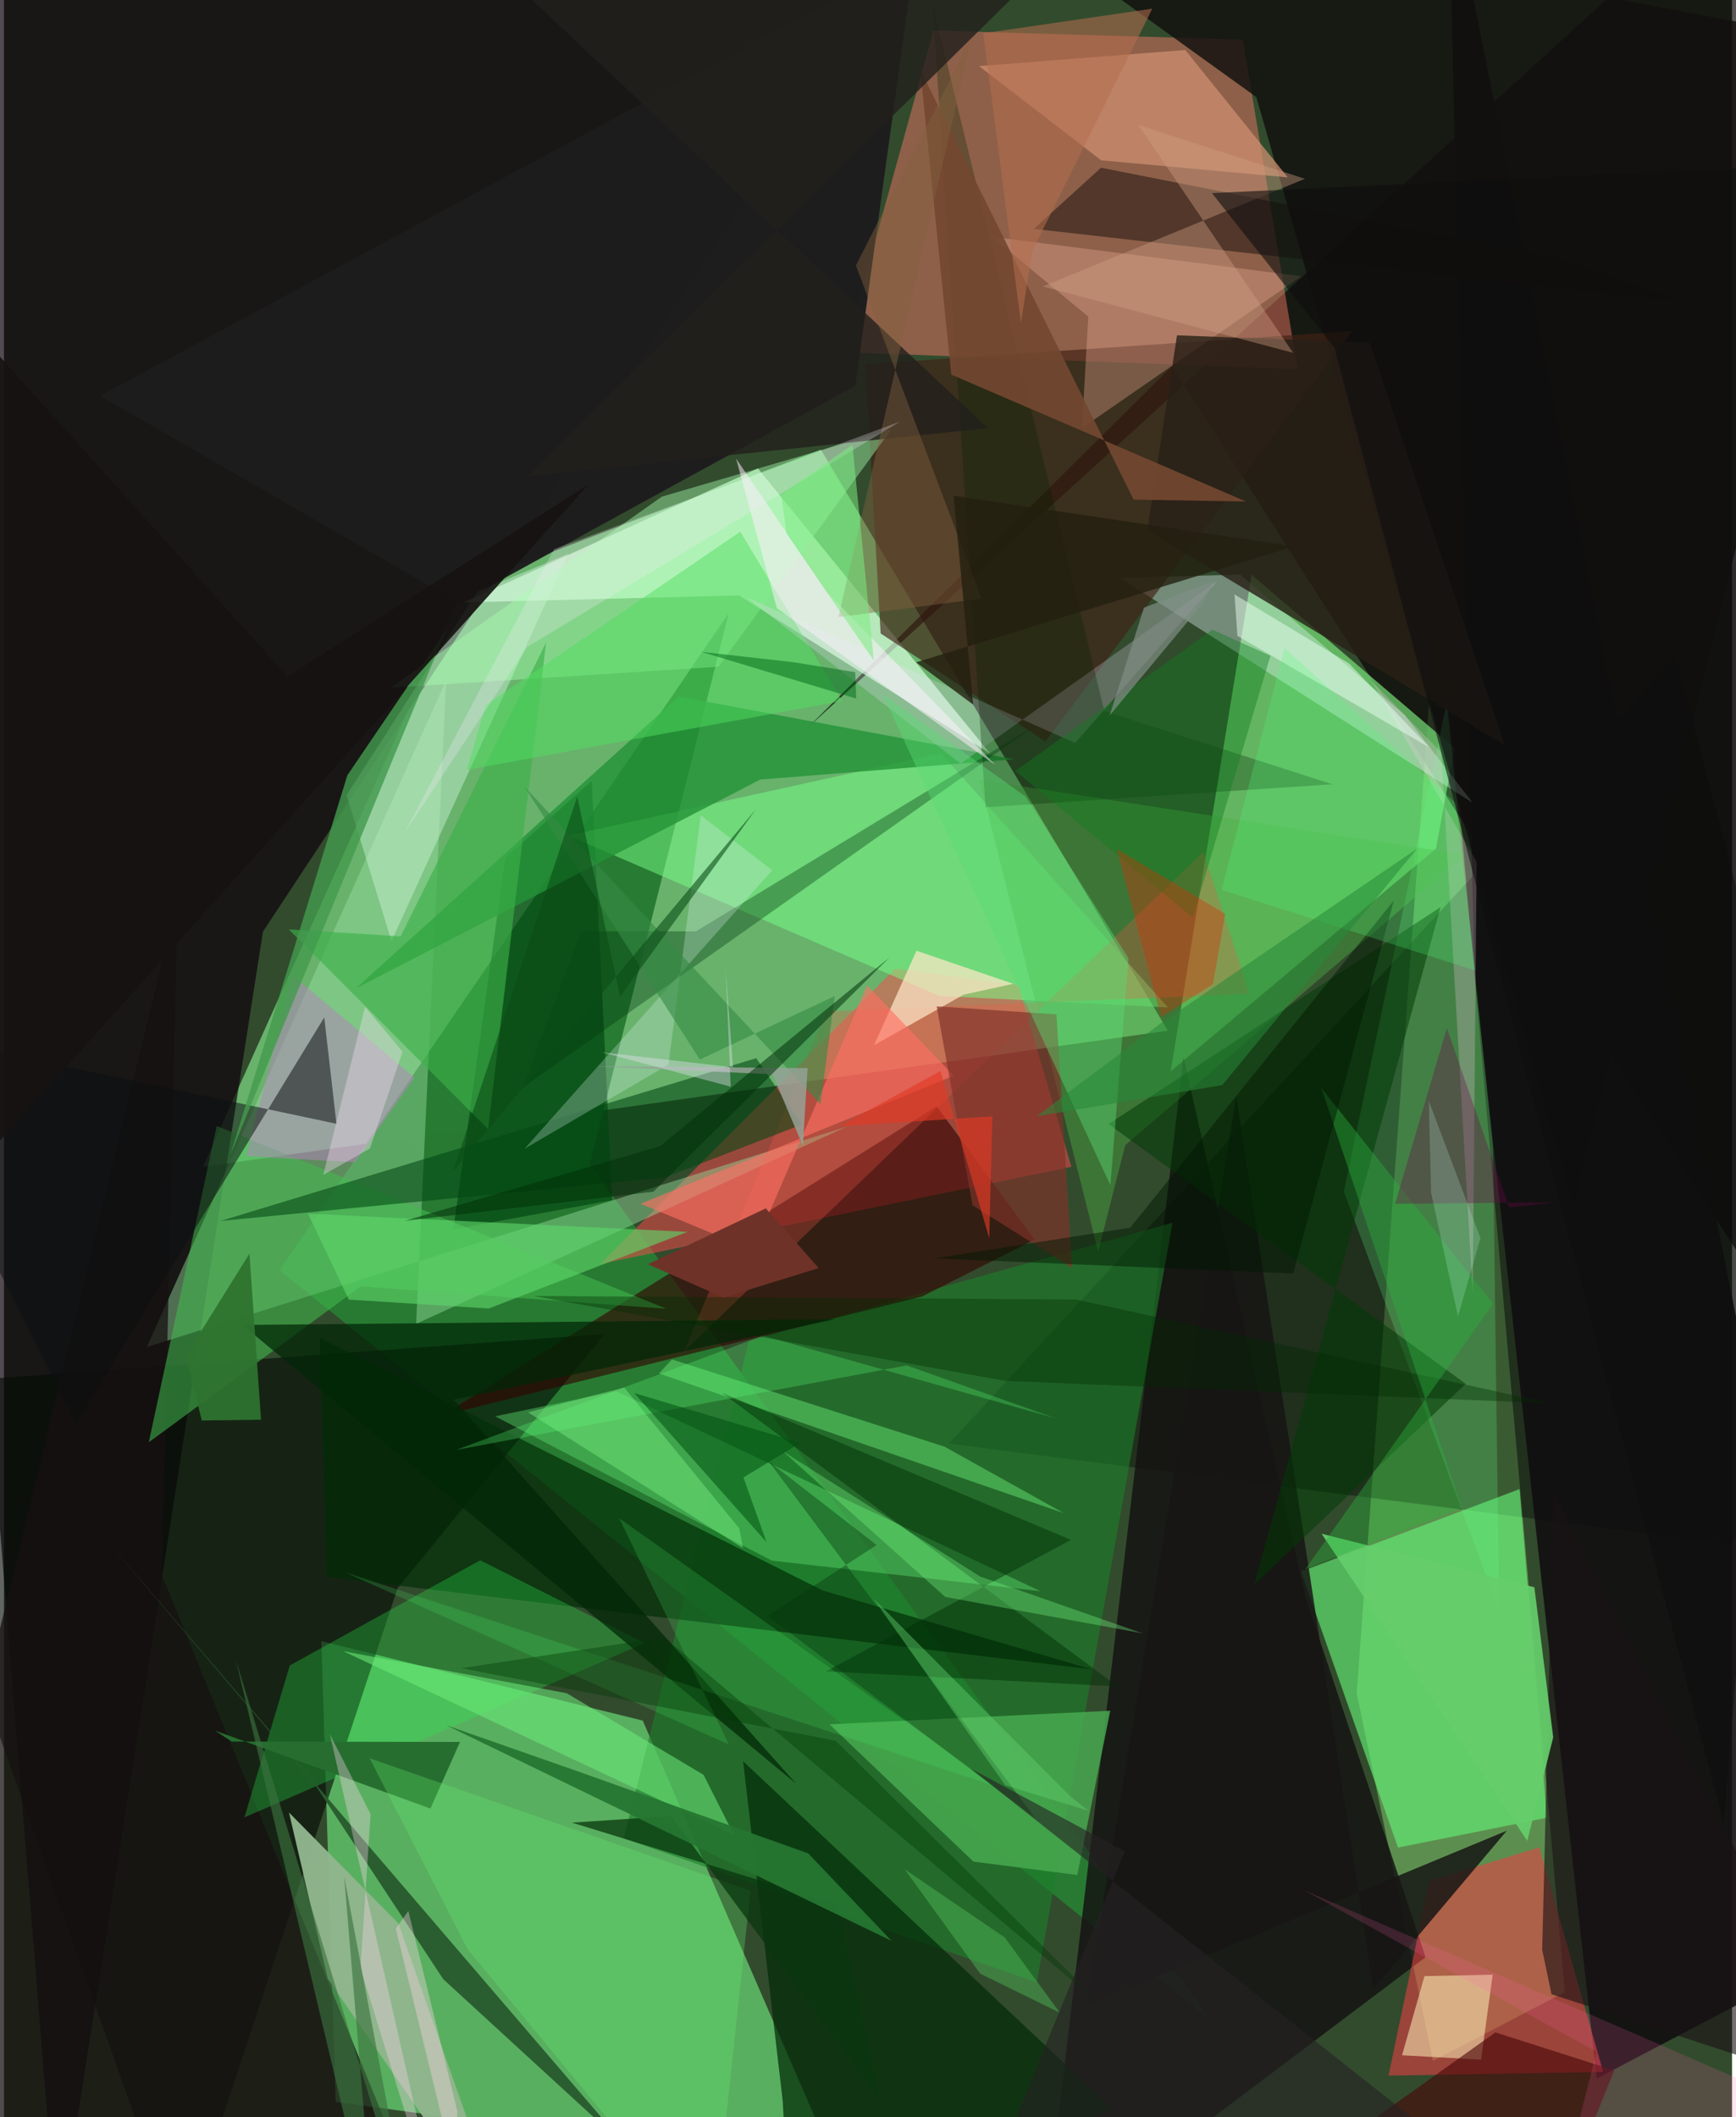<svg xmlns="http://www.w3.org/2000/svg" width="228" height="278" viewBox="0 0 836 1024"><path fill="#324b2d" d="M0 0h836v1024H0z"/><path fill="#78d180" fill-opacity=".769" d="M222.745 283.08l172.436-65.592 167.875 281.029-466.759 65.796z"/><path fill="#77fb86" fill-opacity=".565" d="M309.028 832.189l-155.487-38.413 6.934 222.821 242.97 33.112z"/><path fill="#77bb65" fill-opacity=".612" d="M654.428 819l39.661-542.545 61.013 687.07-63.805 33.248z"/><path fill="#080004" fill-opacity=".663" d="M842.954-62L388.76 352.01l176.31-174.844 276.274 432.777z"/><path fill="#ff7c6d" fill-opacity=".447" d="M625.827 178.54L599.356 19.17l-149.622-4.428-43.159 155.616z"/><path fill="#7be97d" fill-opacity=".667" d="M701.791 361.817l-98.217-83.878-39.146 240.243L692.771 410.38z"/><path fill="#0e030d" fill-opacity=".714" d="M-62-6.577L463.287-62 125.302 450.6 25.984 1086z"/><path fill="#297b33" fill-opacity=".996" d="M350.596 296.609l-67.19 266.58 301.766 415.499-451.808-364.329z"/><path fill="#ff494c" fill-opacity=".502" d="M490.718 476.503l-59.54-8.064-142.68 142.891 227.915-46.994z"/><path fill-opacity=".365" d="M808.719 317.47L898 657.106l-62.391 89.74-378.492-48.6z"/><path fill="#050c05" fill-opacity=".627" d="M290.62 645.203L190.434 768.156 85.295 1086-62 670.857z"/><path fill="#141012" fill-opacity=".82" d="M629.747 772.863l-59.09-261.425L502.827 1086l184.909-139.386z"/><path fill="#d7fddc" fill-opacity=".71" d="M477.046 364.448L355.58 287.99l-132.973 3.366 142.153-64.778z"/><path fill="#110e10" fill-opacity=".898" d="M898 938.397l-127.463 66.937-59.129-533.69L698.721-62z"/><path fill="#99e09f" fill-opacity=".439" d="M69.13 651.52l144.778-322.416L199.4 640.291l208.371-95.37z"/><path fill="#eb3e44" fill-opacity=".565" d="M669.817 1003.904l103.825-1.77L742.768 893.5l-53.257 16.326z"/><path fill="#64f076" fill-opacity=".639" d="M733.217 720.226l13.198 158.938-72.006 14.434-46.941-133.526z"/><path fill="#1c7e2a" fill-opacity=".62" d="M360.414 648.622l-60.588 240.576 199.822 69.65 65.67-367.477z"/><path fill="#12100f" fill-opacity=".835" d="M898 21.731L759.205 583.076 605.872 46.974 454.643-62z"/><path fill="#1e1d1e" fill-opacity=".984" d="M46.576 191.441l173.615 100.18 191.714-105.055 28.7-207.804z"/><path fill="#300" fill-opacity=".604" d="M498.555 599.584l-54.382 27.48-232.103 57.551 239.167-149.552z"/><path fill="#ccefd7" fill-opacity=".467" d="M229.018 286.131l43.917-18.24L187.47 455.24l-21.692-70.66z"/><path fill="#e9fefe" fill-opacity=".357" d="M710.546 388.297l-32.935-42.495-79.575-67.906-58.21 1.608z"/><path fill="#014410" fill-opacity=".643" d="M217.4 594.627l25.155-179.776 41.787-37.116 9.95 202.736z"/><path fill="#91b68d" fill-opacity=".961" d="M137.903 876.681l18.726 80.332 88.892 128.774-54.727-155.552z"/><path fill="#412114" fill-opacity=".655" d="M652.163 160.118l-148.32 198.557-79.738-52.298-7.378-130.249z"/><path fill="#042c09" fill-opacity=".729" d="M357.565 851.82l19.178 164.41 3.864 69.77 156.057-65.77z"/><path fill="#79fe89" fill-opacity=".506" d="M563.054 487.238L452.49 481.68l-179.438-77.565 180.294-39.746z"/><path fill="#161011" fill-opacity=".749" d="M186.917 1032.217L-62 1035.114 84.168 433.228 76.396 761.74z"/><path fill="#002d06" fill-opacity=".682" d="M152.727 647.19l243.378 122.073 130.557 38.228-370.537-44.805z"/><path fill="#239336" fill-opacity=".796" d="M488.659 367.245l-122.767 9.79-195.82 101.13 156.41-141.287z"/><path fill="#65ff86" fill-opacity=".224" d="M723.326 779.016l-2.972-224.255-22.318-215.21-49.84 236.775z"/><path fill="#2aed4e" fill-opacity=".302" d="M138.291 805.508l-21.99 73.521 193.572-84.313-79.467-40.07z"/><path fill="#48aa51" fill-opacity=".835" d="M519.249 906.874l-50.244-6.481-69.609-66.39 135.797-6.576z"/><path fill="#5fe271" fill-opacity=".416" d="M237.635 685.022l58.537-12.166 205.266 96.76-129.986-14.813z"/><path fill="#d29172" fill-opacity=".71" d="M530.787 77.532L471.71 31.964l99.775-7.782 49.61 61.62z"/><path fill="#42bb4e" fill-opacity=".553" d="M70.067 697.58l102.516-75.397 147.893 10.833-217.56-88.43z"/><path fill="#4fb044" fill-opacity=".416" d="M471.917 377.135l57.429 228.241 13.072-51.461 164.185-140.466z"/><path fill="#fff2b9" fill-opacity=".541" d="M720.223 955.088l-5.661 41.074-38.212-2.094 10.855-38.296z"/><path fill="#f9b59f" fill-opacity=".322" d="M627.661 133.606l-149.727-19.07 46.649 38.621-3.08 53.892z"/><path fill="#ed5746" fill-opacity=".29" d="M580.224 412.03l22.386 68.646-204.705 8.482-68.972 164.57z"/><path fill="#19110d" fill-opacity=".506" d="M814.319 146.45L498.23 110.7l32.5-29.582 224.972 44.493z"/><path fill="#004612" fill-opacity=".565" d="M385.87 543.945l-66.254 25.58-214.897 21.02 259.2-78.747z"/><path fill="#a7ffb0" fill-opacity=".435" d="M318.293 240.203l110.949-32.445-83.604 114.725-158.688 10.169z"/><path fill="#fee8c8" fill-opacity=".71" d="M464.25 481.085l24.044-5.253-46.856-15.995-20.514 45.68z"/><path fill="#3cb148" fill-opacity=".639" d="M262.292 310.742L234.207 546.13l-96.387-96.602 54.085 3.347z"/><path fill="#171614" fill-opacity=".847" d="M523.547 969.89l72.662-439.307 66.271 431.395 64.56-76.536z"/><path fill="#023810" fill-opacity=".365" d="M279.316 450.448l55.452.004 165.08-100.154-249.187 176.024z"/><path fill="#2a5d2f" fill-opacity=".984" d="M49.52 744.845l252.905 294.883-89.917-82.473-61.759-93.69z"/><path fill="#003a04" fill-opacity=".525" d="M694.982 438.749L604.866 766.39l102.293-97.076-172.8-125.654z"/><path fill="#b483bd" fill-opacity=".518" d="M169.73 562.156l28.873-40.951-58.91-49.398-22.65 87.376z"/><path fill="#0d0f10" fill-opacity=".522" d="M34.863 688.5L-62 496.336l222.854 47.193-5.904-51.447z"/><path fill="#52df60" fill-opacity=".494" d="M223.862 372.376l9.185-31.378 123.181-83.807 49.274 81.856z"/><path fill="#efdcff" fill-opacity=".243" d="M462.842 369.33l-103.884-80.614 159.245 70.631 68.528-78.146z"/><path fill="#002300" fill-opacity=".29" d="M474.848 390.453l167.791-11.126-110.322-35.478L449.162 1.561z"/><path fill="#ff6f63" fill-opacity=".62" d="M307.97 582.22l54.507 22.475 55.095-128.12 41.913 43.706z"/><path fill="#6eeb7b" fill-opacity=".557" d="M353.074 887.395l-14.602-28.937-66.23-39.498-108.194-20.363z"/><path fill="#6ff77f" fill-opacity=".431" d="M323.193 657.524l-6.308 6.748 195.855 67.583-57.8-32.187z"/><path fill="#012606" fill-opacity=".718" d="M217.55 677l165.766 185.8-267.953-221.952 286.958-2.803z"/><path fill="#276e30" fill-opacity=".996" d="M102.261 837.11l7.906 5.215 110.465.188-14.314 32.207z"/><path fill="#803229" fill-opacity=".663" d="M516.739 613.339l-7.581-122.724-57.944-3.884 17.347 96.243z"/><path fill="#f6c9e4" fill-opacity=".263" d="M695.349 363.978l15.204 261.931 1.893-209.054-50.413-87.03z"/><path fill="#ddf6f0" fill-opacity=".271" d="M251.84 555.624l69.645-40.731 15.576-120.578 34.633 26.577z"/><path fill="#282017" fill-opacity=".808" d="M553.142 256.525l172.95 103.908-65.297-194.668-93.31-3.587z"/><path fill="#5dd568" fill-opacity=".635" d="M330.66 595.808l-183.602-8.818 19.778 41.576 67.684 4.308z"/><path fill="#470608" fill-opacity=".604" d="M659.21 1027.401l62.298-44.41 57.518 18.37-23.687 58.62z"/><path fill="#002f06" fill-opacity=".463" d="M516.216 744.775l-169.032-71.2 191.615 142.086-141.167-7.285z"/><path fill="#734731" fill-opacity=".914" d="M600.918 242.581l-142.635-61.397L443.266 33.69l103.226 207.968z"/><path fill="#cf9d83" fill-opacity=".408" d="M548.78 60.47l74.878 110.173-121.079-32.084 126.8-52.08z"/><path fill="#22201c" fill-opacity=".8" d="M504.713-17.705L189.473-62l286.534 269.058-222.836 23.329z"/><path fill="#65ee71" fill-opacity=".29" d="M342.707 1086L224.253 942.633l-47.319-92.19 184.213 64.06z"/><path fill="#4df869" fill-opacity=".184" d="M480.609 864.208l-182.99-129.924 53.068 109.435-185.477-83.175z"/><path fill="#1a1215" fill-opacity=".608" d="M748.661 964.518l-4.5-21.455 5.477-221.582L898 1013.472z"/><path fill="#09360e" fill-opacity=".745" d="M403.265 921.012l20.89 95.239-101.429-137.912-47.946 3.204z"/><path fill="#82613f" fill-opacity=".439" d="M468.27 17.703l-64.567 280.743 69.27-8.897-60.822-161.14z"/><path fill="#439a4e" fill-opacity=".812" d="M214.127 304.31l-47.995 70.654-56.555 183.484 78.682-191.543z"/><path fill="#05350d" fill-opacity=".4" d="M498.825 879.238l-128.91-172.457 52.235 40.481-52.735 34.325z"/><path fill="#e9fff2" fill-opacity=".498" d="M689.546 361.512l-92.821-53.966-1.423-20.042 55.444 33.415z"/><path fill="#0f7d1f" fill-opacity=".412" d="M575.123 443.854l-85.8-70.95 95.247-68.336 28.112 12.612z"/><path fill="#fff0fe" fill-opacity=".525" d="M479.597 370.02l-81.713-83.95-43.701-64.264 19.715 72.33z"/><path fill="#d82e00" fill-opacity=".361" d="M538.29 410.534l52.527 31.53-5.964 33.912-25.06 15.954z"/><path fill="#65cf6c" fill-opacity=".918" d="M736.943 890.348l-99.515-148.532 102.945 25.903 9.117 72.545z"/><path fill="#358b44" fill-opacity=".608" d="M251.748 380.411l84.92 132.036 65.275-30.71-6.952 52.28z"/><path fill="#ffd8f1" fill-opacity=".349" d="M213.948 1086l-56.29-247.249 19.714 38.657-4.886 74.58z"/><path fill="#5bff78" fill-opacity=".275" d="M218.833 701.265L436.7 660.4l72.008 25.573-141.433-39.956z"/><path fill="#002a02" fill-opacity=".369" d="M484.223 667.868l263.932 10.843-229.425-50.165-262.68-1.743z"/><path fill="#76fd83" fill-opacity=".341" d="M472.12 762.462l78.736 27.547-95.52-17.644-78.456-70.402z"/><path fill="#2cb13d" fill-opacity=".4" d="M720.378 630.576l-90.775 128.371 75.669-29.523-67.914-203.12z"/><path fill="#59dc74" fill-opacity=".424" d="M494.222 385.267l49.812 78.196-8.764 109.816-110.232-237.563z"/><path fill="#231f10" fill-opacity=".788" d="M459.439 239.78l9.396 100.992-27.564-20.43 182.658-56.055z"/><path fill="#011804" fill-opacity=".478" d="M623.682 615.953l-173.364-7.317 94.5-14.84L672.394 435.55z"/><path fill="#f2e9f6" fill-opacity=".275" d="M253.165 312.89l-59.541 90.238 72.491-137.544 167.373-61.654z"/><path fill="#ff5fab" fill-opacity=".169" d="M628.912 914.218l257.07 111.57L746.79 1086l23.644-93.616z"/><path fill="#005012" fill-opacity=".549" d="M368.94 745.942l-64.09-72.202 80.528 24.095-27.622 16.748z"/><path fill="#151211" fill-opacity=".91" d="M137.17 327.265l145.497-92.834-305.804 340.916-36.71-467.224z"/><path fill="#267631" fill-opacity=".941" d="M278.815 857.162l-64.882-22.728 215.44 104.278-40.3-42.299z"/><path fill="#63d06d" fill-opacity=".431" d="M484.424 863.496l-63.803-90.383 95.193 95.693 8.978 7.037z"/><path fill="#76ed7f" fill-opacity=".455" d="M355.728 739.24l-55.678-68.157-46.545 12.02 104.036 65.689z"/><path fill="#6f3228" d="M348.085 627.582l46.08-14.259-25.596-28.887-57.058 27.018z"/><path fill="#0b4c16" fill-opacity=".592" d="M277.331 385.283l-60.133 181.459L363.92 391.238l-65.82 90.805z"/><path fill="#b46d4d" fill-opacity=".561" d="M473.773 16.101l81.751-11.913-58.019 117.186-5.522 34.805z"/><path fill="#6c084c" fill-opacity=".337" d="M672.96 582.257l77.553-.77-22.33 2.499-30.154-86.68z"/><path fill="#50ff7a" fill-opacity=".235" d="M619.52 313.393l82.962 75.187 9.27 80.839-122.711-39.037z"/><path fill="#f7e2f5" fill-opacity=".361" d="M154.47 568.257l20.211-81.294 18.146 21.715-15.798 46.823z"/><path fill="#3b723f" fill-opacity=".631" d="M112.27 803.145l85.026 278.193-32.738-173.946L179.5 1086z"/><path fill="#258938" fill-opacity=".541" d="M558.886 495.486l124.77-85.05-94.282 114.381-89.836 15.097z"/><path fill="#0f0e0e" fill-opacity=".596" d="M831.962 882.06L898 78.618 584.393 93.4l59.284 74.848z"/><path fill="#53bc58" fill-opacity=".443" d="M435.685 904.044l36.61 50.568 38.541 18.887-26.682-36.389z"/><path fill="#003504" fill-opacity=".376" d="M221.364 806.844l98.006-14.973 214.01 180.016-131.066-129.954z"/><path fill="#94a296" fill-opacity=".851" d="M386.513 554.245L371.785 519.6l-85.045-3.909 102.023.907z"/><path fill="#e4e2f0" fill-opacity=".404" d="M289.176 508.943l62.4 16.655-2.423-56.889 3.545 47.48z"/><path fill="#c1f8e4" fill-opacity=".216" d="M703.42 636.7l10.884-37.909-25.013-66.268 1.121 44.368z"/><path fill="#2e732f" fill-opacity=".937" d="M88 655.658l30.77-49.36 5.592 80.38-28.657.363z"/><path fill="#003008" fill-opacity=".529" d="M317.43 554.342l-123.526 36.137 120.279-14.091 114.16-113.242z"/><path fill="#006b1a" fill-opacity=".51" d="M412.305 337.861l-74.965-22.579 44.3 4.968 30.172 4.861z"/><path fill="#e33a23" fill-opacity=".631" d="M478.15 539.96l-73.974 4.74 48.887-26.655 23.602 80.905z"/><path fill="#808e86" fill-opacity=".706" d="M585.727 280.686l-6.268 11.763-44.565 53.616 16.613-52.149z"/><path fill="#7beb80" fill-opacity=".549" d="M378.617 258.082l-2.67-18.75 34.505-24.195 10.386 104.445z"/><path fill="#252123" fill-opacity=".608" d="M753.355 1081.271l-286.912-.468L542.29 895.44l-74.646-40.082z"/><path fill="#ffd9e9" fill-opacity=".369" d="M189.587 932.83l6.035-8.549 23.76 96.965-1.766 26.987z"/></svg>
